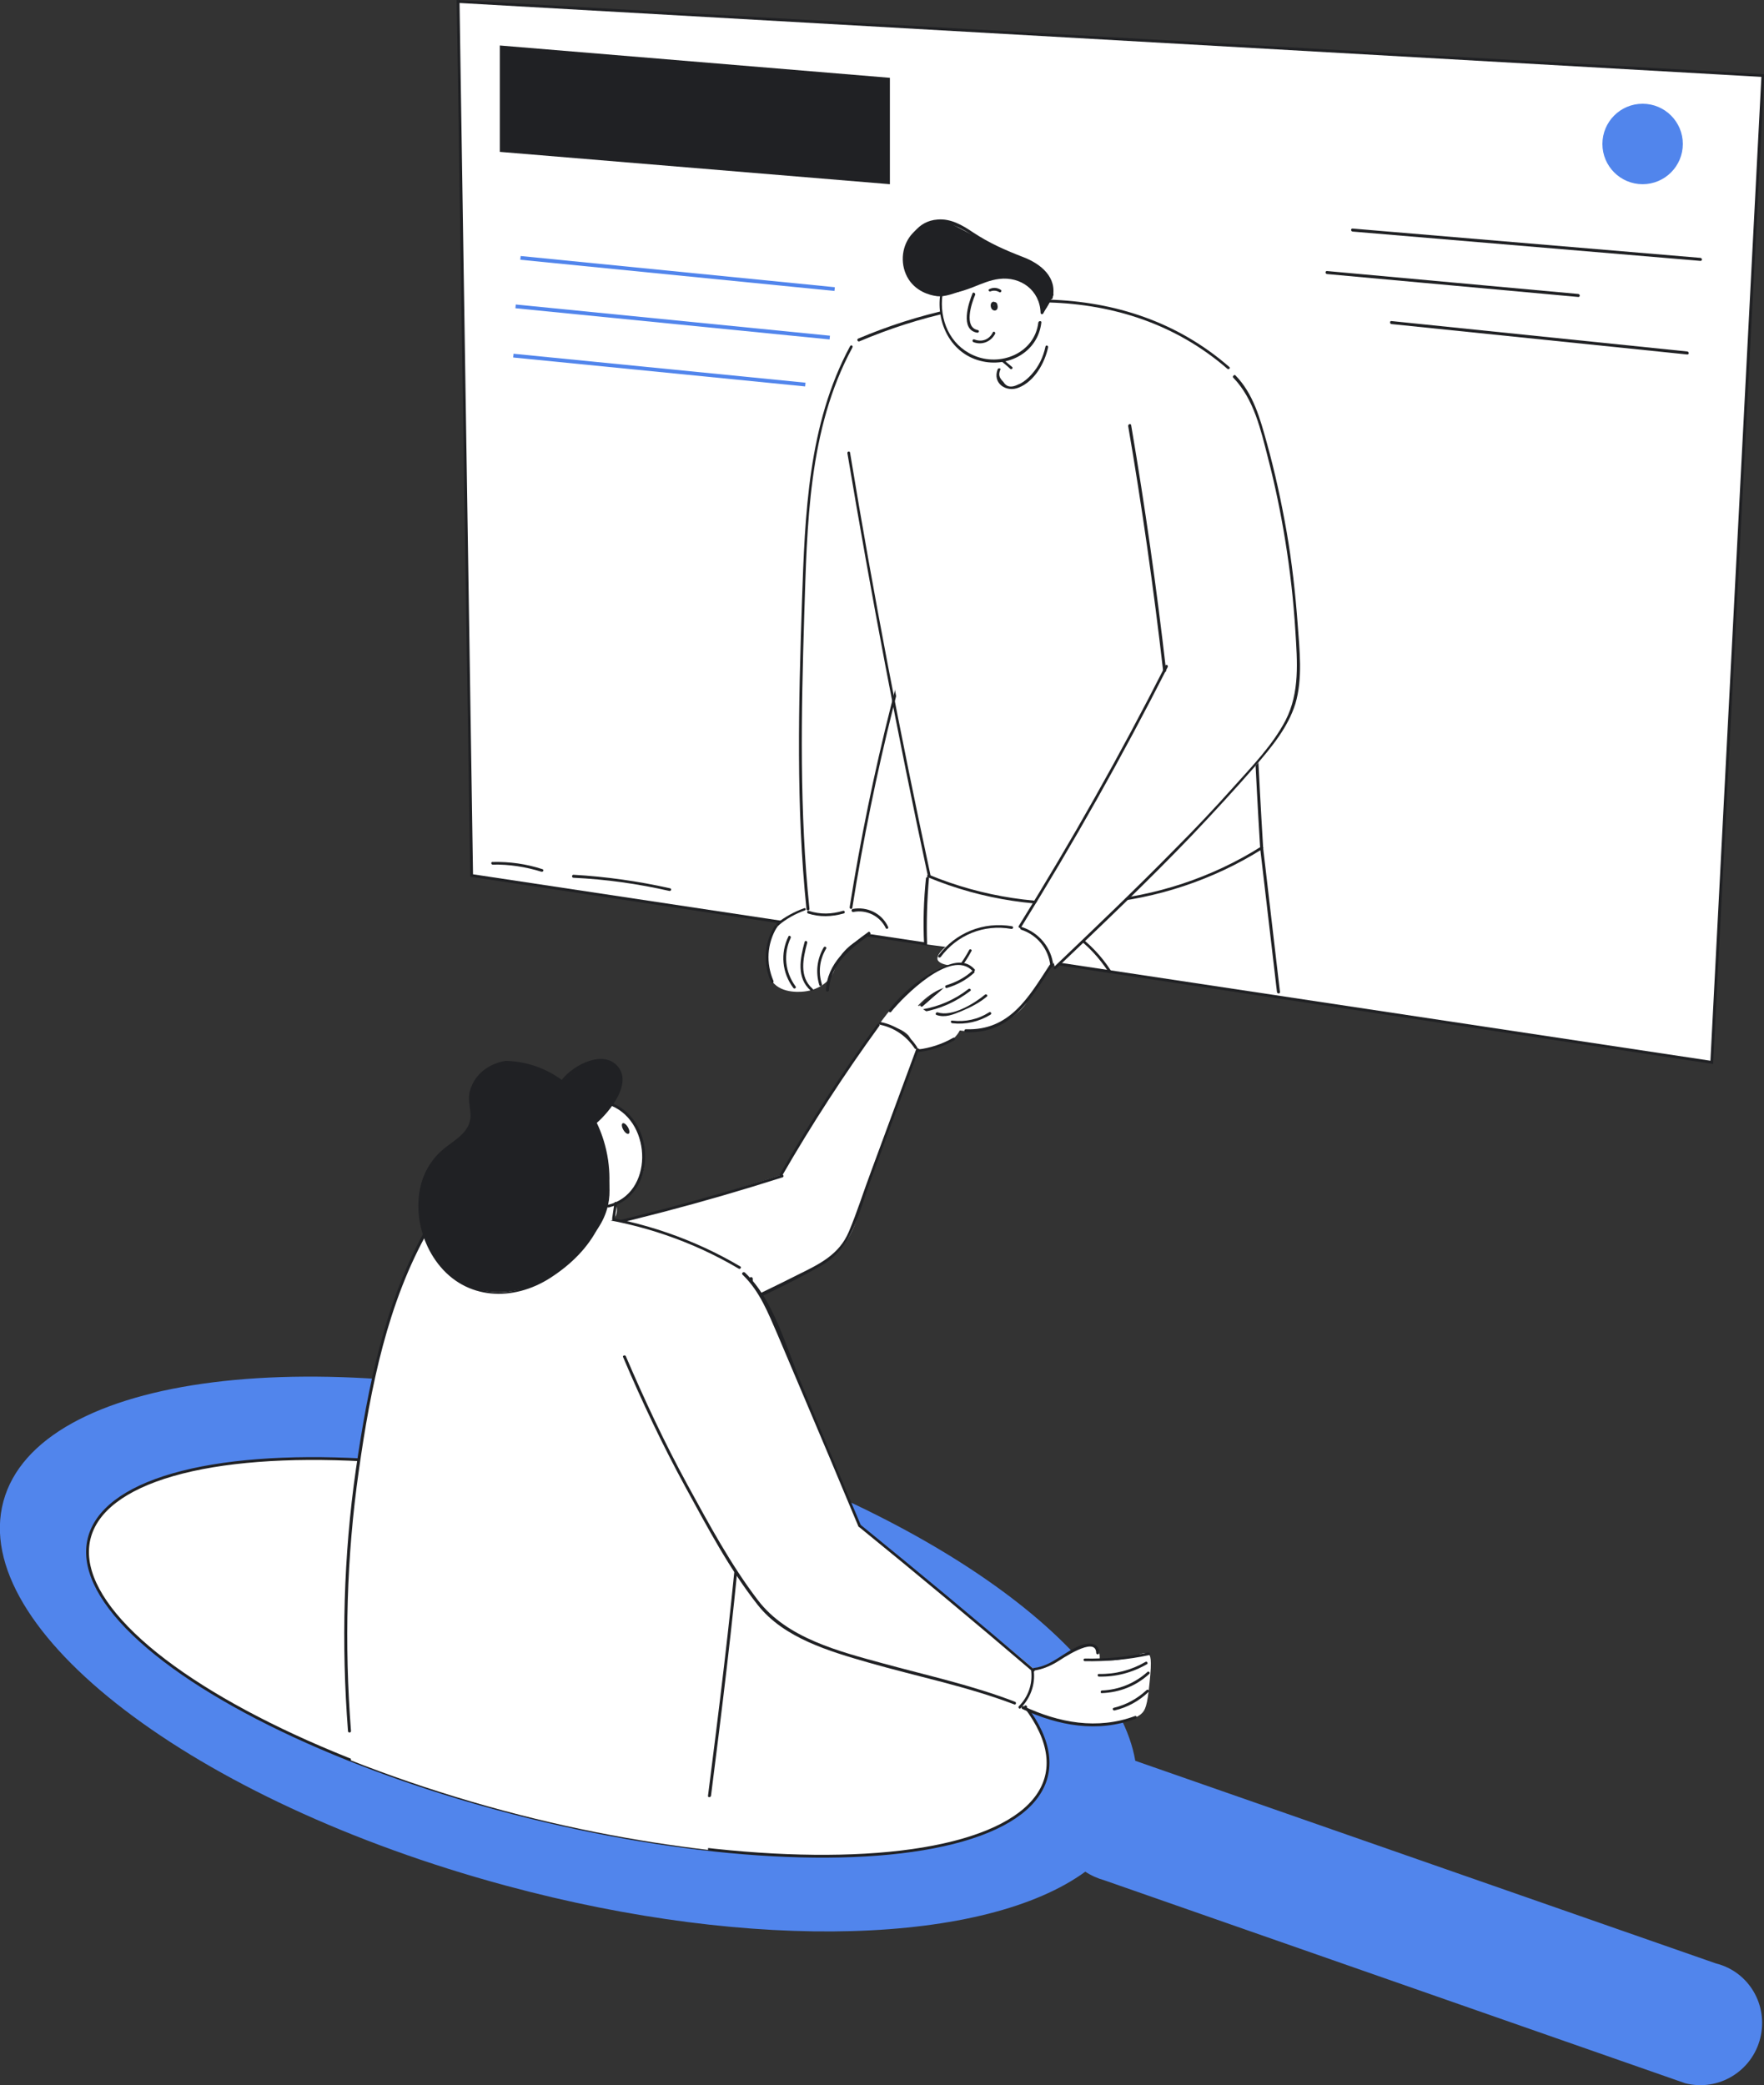 <?xml version="1.0" encoding="utf-8"?>
<!-- Generator: Adobe Illustrator 23.0.3, SVG Export Plug-In . SVG Version: 6.00 Build 0)  -->
<svg version="1.1" xmlns="http://www.w3.org/2000/svg" xmlns:xlink="http://www.w3.org/1999/xlink" x="0px" y="0px"
	 viewBox="0 0 469.4 554.7" style="enable-background:new 0 0 469.4 554.7;" xml:space="preserve">
<rect x="0" y="0" width="469.4" height="554.7" fill="#333333" stroke="none"/>
<style type="text/css">
	.st0{fill:#FFFFFF;stroke:#202124;stroke-width:0.75;stroke-miterlimit:10;}
	.st1{fill:none;stroke:#5185EC;stroke-miterlimit:10;}
	.st2{fill:#5185EC;stroke:#5185EC;stroke-miterlimit:10;}
	.st3{fill:#202124;}
	.st4{fill:#FFFFFF;}
	.st5{fill:#5185EC;}
</style>
<g id="tab">
	<polygon class="st0" points="121.9,0.4 125.5,232.9 455.5,282.6 469.1,20.1 	"/>
	<line class="st1" x1="138.5" y1="68.6" x2="222.1" y2="76.9"/>
	<line class="st1" x1="137.2" y1="81.5" x2="220.8" y2="89.8"/>
	<line class="st1" x1="136.6" y1="94.6" x2="214.3" y2="102.3"/>
	<circle class="st2" cx="437.1" cy="38.3" r="10.2"/>
	<g>
		<g>
			<path class="st3" d="M192,35.1c1.9,0,1.9-3,0-3C190.1,32.1,190.1,35.1,192,35.1L192,35.1z"/>
		</g>
	</g>
	<g>
		<g>
			<path class="st3" d="M359.9,61.6c30.9,2.6,61.7,5.2,92.6,7.8c0.5,0,0.5-0.7,0-0.8c-30.9-2.6-61.7-5.2-92.6-7.8
				C359.4,60.8,359.4,61.5,359.9,61.6L359.9,61.6z"/>
		</g>
	</g>
	<g>
		<g>
			<path class="st3" d="M353.1,72.9c22.3,2,44.6,4.1,66.9,6.1c0.5,0,0.5-0.7,0-0.8c-22.3-2-44.6-4.1-66.9-6.1
				C352.6,72.1,352.6,72.8,353.1,72.9L353.1,72.9z"/>
		</g>
	</g>
	<g>
		<g>
			<path class="st3" d="M370.2,86.2c26.3,2.7,52.6,5.4,78.8,8.1c0.5,0,0.5-0.7,0-0.8c-26.3-2.7-52.6-5.4-78.8-8.1
				C369.8,85.4,369.8,86.1,370.2,86.2L370.2,86.2z"/>
		</g>
	</g>
	<g>
		<g>
			<path class="st3" d="M131.1,230c4.4-0.1,8.8,0.6,13,1.9c0.5,0.1,0.7-0.6,0.2-0.7c-4.3-1.4-8.7-2-13.2-1.9
				C130.6,229.2,130.6,230,131.1,230L131.1,230z"/>
		</g>
	</g>
	<g>
		<g>
			<path class="st3" d="M152.6,233.5c8.6,0.4,17.1,1.6,25.5,3.5c0.5,0.1,0.7-0.6,0.2-0.7c-8.5-1.9-17-3.1-25.7-3.6
				C152.1,232.7,152.1,233.5,152.6,233.5L152.6,233.5z"/>
		</g>
	</g>
	<polygon class="st3" points="236.8,49 133,40.4 133,12.1 236.8,20.7 	"/>
</g>
<g id="guy">
	<g id="legs">
		<path class="st4" d="M247.3,232.9c-0.3,6.1-0.7,12.2-1,18.3c8.3,1.1,16.5,2.2,24.8,3.3c23.2,3.1,46.2,6.2,69.1,9.5
			c-0.1-6.6-0.7-11.9-1.2-15.6c-1-7.3-2.5-13-3.3-23.3c-0.1-1.4-0.2-2.5-0.2-3.3c-4.9,0.9-9.8,1.8-14.9,2.6
			C295.2,228.7,270.7,231.4,247.3,232.9z"/>
		<g>
			<g>
				<path class="st3" d="M335.3,225.4c1.5,12.8,3,25.7,4.5,38.5c0.1,0.5,0.8,0.5,0.8,0c-1.5-12.8-3-25.7-4.5-38.5
					C336,224.9,335.2,224.9,335.3,225.4L335.3,225.4z"/>
			</g>
		</g>
		<g>
			<g>
				<path class="st3" d="M246.4,233.6c-0.6,5.8-0.8,11.7-0.5,17.5c0,0.5,0.8,0.5,0.8,0c-0.2-5.9,0-11.7,0.5-17.5
					C247.2,233.2,246.5,233.2,246.4,233.6L246.4,233.6z"/>
			</g>
		</g>
		<g>
			<g>
				<path class="st3" d="M285.8,248.9c3.7,2.6,6.7,5.9,9.2,9.7c0.3,0.4,0.9,0,0.6-0.4c-2.5-3.9-5.7-7.2-9.4-9.9
					C285.8,248,285.4,248.6,285.8,248.9L285.8,248.9z"/>
			</g>
		</g>
	</g>
	<g id="hand_right_1_">
		<path class="st4" d="M213.5,242.2c-1.3,0.5-2.4,0.9-3.7,1.8c-1,0.7-3.4,2.3-4.8,5.5c-1.2,2.8-1,5.4-0.8,6.8
			c0.2,2.1,0.3,3.5,1.3,4.8c2.6,3.5,8.3,2.7,8.9,2.6c0.8-0.1,3.8-0.6,6-3c1.7-1.8,1.7-3.4,2.6-5.2c1.1-2.2,3.4-5,9-7.1
			c2.3,0.4,4.1,0,4.4-0.8c0.4-1.1-1.5-2.6-2-3.1c-0.9-0.8-3.2-2.4-7.3-2.5c-2-0.9-3.7-1.2-4.9-1.3
			C218.6,240.2,215.7,241.3,213.5,242.2z"/>
		<path class="st4" d="M228.5,90.5c-1.1,1.3-2.6,3.2-4,5.7c-2,3.5-3,6.5-3.8,9.4c-1.8,6-2.9,9.6-3.8,15.5
			c-3.6,23.1-3.9,73.7-3.9,73.7c-0.1,7.1-0.1,18.3,0.9,33.1c0.4,6.2,0.9,11.3,1.3,14.7c0.9,0.3,2.1,0.6,3.5,0.7
			c3.7,0.2,6.5-1.1,7.9-1.8c3.2-20.5,6.9-37.4,10-50.1c2.9-11.9,5.4-20.5,6.1-23c4.3-14.5,8.5-26.7,12-35.9c0.8-3.9,1.5-10.1-0.5-17
			C249,97.7,230.7,91.2,228.5,90.5z"/>
		<g>
			<g>
				<path class="st3" d="M226.2,92.1c-11.2,20.8-12,44.8-12.8,67.9c-0.9,27.3-1.6,54.6,1.2,81.8c0,0.5,0.8,0.5,0.8,0
					c-2.7-25.9-2.2-51.9-1.4-77.9c0.8-24.2,1-49.6,12.8-71.4C227.1,92,226.5,91.6,226.2,92.1L226.2,92.1z"/>
			</g>
		</g>
		<g>
			<g>
				<path class="st3" d="M252.7,135.8c-12,34.3-20.9,69.6-26.6,105.5c-0.1,0.5,0.6,0.7,0.7,0.2c5.7-35.9,14.5-71.2,26.6-105.5
					C253.6,135.6,252.9,135.4,252.7,135.8L252.7,135.8z"/>
			</g>
		</g>
		<g>
			<g>
				<path class="st3" d="M215,243c3.1,1,6.3,0.9,9.5,0c0.5-0.1,0.3-0.9-0.2-0.7c-3,0.9-6,1-9.1,0C214.8,242.1,214.6,242.8,215,243
					L215,243z"/>
			</g>
		</g>
		<g>
			<g>
				<path class="st3" d="M214,241.6c-2.6,0.9-5.1,2.3-7.3,4c-0.4,0.3,0.2,0.8,0.5,0.5c2.1-1.7,4.4-3,6.9-3.9
					C214.6,242.1,214.4,241.4,214,241.6L214,241.6z"/>
			</g>
		</g>
		<g>
			<g>
				<path class="st3" d="M227.1,242.6c3.5-0.7,7.1,1.1,8.6,4.3c0.2,0.4,0.9,0.1,0.6-0.4c-1.7-3.6-5.6-5.4-9.4-4.7
					C226.4,242,226.6,242.7,227.1,242.6L227.1,242.6z"/>
			</g>
		</g>
		<g>
			<g>
				<path class="st3" d="M231.1,247.9c-5.4,3.9-11,8.3-11.3,15.5c0,0.5,0.7,0.5,0.8,0c0.3-6.9,5.8-11.2,11-14.8
					C231.8,248.3,231.4,247.7,231.1,247.9L231.1,247.9z"/>
			</g>
		</g>
		<g>
			<g>
				<path class="st3" d="M206.1,246.4c-2.8,4.6-3.1,10-0.9,14.9c0.2,0.4,0.8,0.1,0.6-0.4c-2-4.7-1.7-9.8,0.9-14.2
					C207,246.3,206.4,245.9,206.1,246.4L206.1,246.4z"/>
			</g>
		</g>
		<g>
			<g>
				<path class="st3" d="M209.8,249.1c-2.2,4.5-1.7,9.7,1.3,13.7c0.3,0.4,0.9,0,0.6-0.4c-2.8-3.8-3.3-8.6-1.3-12.9
					C210.6,249.1,210,248.7,209.8,249.1L209.8,249.1z"/>
			</g>
		</g>
		<g>
			<g>
				<path class="st3" d="M214.1,250.6c-1.2,4.4-2.2,9.5,1.6,12.9c0.4,0.3,0.9-0.2,0.5-0.5c-3.6-3.2-2.5-8.1-1.4-12.2
					C214.9,250.3,214.2,250.1,214.1,250.6L214.1,250.6z"/>
			</g>
		</g>
		<g>
			<g>
				<path class="st3" d="M219.2,252c-1.8,3.1-2.2,6.6-1.2,10c0.1,0.5,0.9,0.3,0.7-0.2c-1-3.2-0.6-6.5,1.1-9.4
					C220.1,252,219.5,251.6,219.2,252L219.2,252z"/>
			</g>
		</g>
	</g>
	<g id="torso_1_">
		<path class="st4" d="M228.5,90.5c-0.9,3.1-2,7.6-2.6,13.1c-0.9,8.1-0.3,14.5,0.5,20.6c1.5,12,2.3,18,5,28.5
			c3.4,13.3,8.3,36.7,15.7,80.4c2,0.9,4.9,2,8.5,3.1c16.6,5.2,31,4.5,38,3.8c20.1-2.1,34.8-10.1,42.2-14.9
			c-1.5-23.4-2.5-47.7-3-72.8c-0.3-16.8-0.3-33.3-0.1-49.3c-2.9-2.9-7.1-6.7-12.6-10.4c-2.6-1.7-13.9-8.9-30.7-11.7
			c-17.8-3-32,0.5-41.4,2.9C239.7,85.8,233.1,88.4,228.5,90.5z"/>
		<g>
			<g>
				<path class="st3" d="M225.5,120.6c6.3,37.6,13.4,75.1,21.4,112.4c0.1,0.5,0.8,0.3,0.7-0.2c-8-37.3-15.2-74.7-21.4-112.4
					C226.1,119.9,225.4,120.1,225.5,120.6L225.5,120.6z"/>
			</g>
		</g>
		<g>
			<g>
				<path class="st3" d="M247,233.4c28.9,12,62.5,9.1,89-7.6c0.4-0.3,0-0.9-0.4-0.6c-26.3,16.6-59.7,19.4-88.4,7.5
					C246.7,232.5,246.5,233.3,247,233.4L247,233.4z"/>
			</g>
		</g>
		<g>
			<g>
				<path class="st3" d="M228.7,90.8c31.6-13.4,70.3-16.6,97.9,7.3c0.4,0.3,0.9-0.2,0.5-0.5c-27.8-24.2-66.9-21-98.8-7.5
					C227.9,90.4,228.3,91,228.7,90.8L228.7,90.8z"/>
			</g>
		</g>
		<g>
			<g>
				<path class="st3" d="M332,108.1c-0.2,39,0.9,78,3.3,117c0,0.5,0.8,0.5,0.8,0c-2.4-39-3.5-78-3.3-117
					C332.8,107.6,332,107.6,332,108.1L332,108.1z"/>
			</g>
		</g>
	</g>
	<g id="hand_left_1_">
		<path class="st4" d="M271.4,246.5c-1.3-0.2-3.1-0.3-5.2-0.2c-2.1,0.1-6,0.4-10,2.5c-2.7,1.4-7.3,4.6-6.7,6.5
			c0.1,0.3,0.7,1.7,6.2,1.7c-3,4.8-6.1,7.4-8.5,8.9c-1.6,1-3.2,1.7-3.2,2.8c0,1.8,3.9,3.1,6.6,4.1c2.4,0.8,4.9,1.7,8.4,1.5
			c1.4-0.1,3.7-0.4,6.3-1.4c0.6-0.2,3.1-1.4,5.9-3.9c2.3-2.1,2.1-2.9,5.9-8.3c3.2-4.6,4.1-5.1,4.1-6.9c0-2.7-2.2-5.3-4.6-6.5
			C274.4,246.1,272.3,246.4,271.4,246.5z"/>
		<path class="st4" d="M327.9,99c1,0.7,1.7,1.9,3.2,4.3c3.1,5.1,4.3,9.6,4.7,11.2c3.2,12.5,4.8,18.8,6.1,26.2
			c2.7,16.1,0.8,12.1,3.3,30c0.5,3.3,1.3,8.6-0.4,14.9c-1,3.8-2.5,6.5-3.5,8.3c-3.7,6.7-8.2,10.8-9.7,12.3
			c-9.9,9.4,1.3,0.7-28.5,29.9c-5.8,5.7-13.3,13-22.3,21.5c-0.3-1.3-0.8-2.8-1.8-4.5c-2.4-3.9-5.8-5.8-7.5-6.6
			c2.4-3.6,4.8-7.3,7.2-11c12.5-19.6,22.8-39,31.4-57.7c-0.5-4-1.1-8-1.7-12c-2.4-17.6-4.9-35.1-7.5-52.5
			C302.3,112,321.3,94.5,327.9,99z"/>
		<g>
			<g>
				<path class="st3" d="M300.2,113.3c3.7,21.6,6.8,43.3,9.3,65.1c0.1,0.5,0.8,0.5,0.8,0c-2.5-21.9-5.6-43.6-9.3-65.3
					C300.9,112.6,300.2,112.8,300.2,113.3L300.2,113.3z"/>
			</g>
		</g>
		<g>
			<g>
				<path class="st3" d="M310.1,177.1c-12,23.6-25,46.7-39,69.2c-0.3,0.4,0.4,0.8,0.6,0.4c14-22.5,27-45.6,39-69.2
					C311,177,310.3,176.6,310.1,177.1L310.1,177.1z"/>
			</g>
		</g>
		<g>
			<g>
				<path class="st3" d="M271.7,247.3c4.3,1.4,7.3,5.1,7.8,9.6c0.1,0.5,0.8,0.5,0.8,0c-0.5-4.8-3.8-8.8-8.4-10.3
					C271.5,246.4,271.3,247.1,271.7,247.3L271.7,247.3z"/>
			</g>
		</g>
		<g>
			<g>
				<path class="st3" d="M328.2,100.5c5.5,5.7,7.3,13.9,9.2,21.3c1.9,7.3,3.4,14.6,4.6,22c1.3,8,2.2,16,2.7,24.1
					c0.5,8,1.2,16.3-2.6,23.7c-3.5,6.7-9,12.3-14,17.9c-5,5.6-10.1,11-15.4,16.3c-10.5,10.7-21.3,21-32.2,31.4
					c-0.4,0.3,0.2,0.9,0.5,0.5c12.2-11.6,24.4-23.2,36.1-35.4c5.8-6.1,11.5-12.3,17-18.6c4.2-4.9,8.6-10.1,10.6-16.5
					c2-6.7,1.1-14.4,0.6-21.3c-0.6-8.1-1.5-16.2-2.9-24.3c-1.4-8-3.1-15.9-5.3-23.8c-1.8-6.5-3.6-13.1-8.4-18
					C328.4,99.6,327.8,100.2,328.2,100.5L328.2,100.5z"/>
			</g>
		</g>
		<g>
			<g>
				<path class="st3" d="M250.3,254.6c4.4-5.9,11.5-8.8,18.8-7.5c0.5,0.1,0.7-0.6,0.2-0.7c-7.6-1.3-15,1.7-19.6,7.8
					C249.4,254.6,250,254.9,250.3,254.6L250.3,254.6z"/>
			</g>
		</g>
		<g>
			<g>
				<path class="st3" d="M257.9,252.7c-3.1,5.9-8,10.2-12.9,14.5c-0.4,0.3,0.2,0.8,0.5,0.5c5-4.3,9.9-8.8,13-14.7
					C258.8,252.7,258.1,252.3,257.9,252.7L257.9,252.7z"/>
			</g>
		</g>
		<g>
			<g>
				<path class="st3" d="M245.6,269.2c4.6-0.8,8.8-2.7,12.6-5.6c0.4-0.3-0.2-0.8-0.5-0.5c-3.6,2.8-7.7,4.6-12.2,5.4
					C244.9,268.5,245.1,269.2,245.6,269.2L245.6,269.2z"/>
			</g>
		</g>
		<g>
			<g>
				<path class="st3" d="M249.2,270c2.3,0.8,4.4-0.1,6.6-1c2.4-1,4.8-2.2,6.8-3.9c0.4-0.3-0.2-0.8-0.5-0.5c-2.9,2.4-8.8,6-12.6,4.7
					C249,269.2,248.8,269.9,249.2,270L249.2,270z"/>
			</g>
		</g>
		<g>
			<g>
				<path class="st3" d="M253.4,272.2c3.6,0.4,7.1-0.4,10.2-2.3c0.4-0.3,0-0.9-0.4-0.6c-3,1.9-6.3,2.6-9.8,2.2
					C252.9,271.4,252.9,272.1,253.4,272.2L253.4,272.2z"/>
			</g>
		</g>
		<g>
			<g>
				<path class="st3" d="M257,274.6c12,0.4,17.1-8.5,22.9-17.5c0.3-0.4-0.4-0.8-0.6-0.4c-5.6,8.6-10.6,17.5-22.3,17.1
					C256.5,273.8,256.5,274.6,257,274.6L257,274.6z"/>
			</g>
		</g>
	</g>
	<g id="head_1_">
		<path class="st4" d="M250.2,77.8c-0.2,1.2,0.1,3.6,0.1,4c0.1,0.9,0.3,3,1,4.9c1.7,4.8,5.8,7.3,6,7.5c4.2,2.5,8.4,1.9,9.5,1.7
			c1.1,0.4,1.8,1,1.7,1.5c-0.1,0.5-1.2,1.1-2.7,0.9c-0.1,0.2-0.7,2,0.3,3.6c0.9,1.5,2.7,1.9,4,1.7c1.1-0.2,1.9-1,3.5-2.7
			c1.2-1.2,2.2-2.3,3.2-4c0.9-1.6,1.4-3.2,1.6-4.6c-0.8-1.2-1.6-2.4-2.4-3.5c0.3-1.1,0.7-2.7,0.9-4.6c0.3-2.5,0.6-4.5,0.2-6.2
			c-1-4.3-5.9-6.6-6.9-7C262.1,67.4,251,73,250.2,77.8z"/>
		<path class="st3" d="M277.4,83.2c0-0.9-0.1-3.6-2-6c-0.3-0.3-1.3-1.6-3.2-2.5c-2.7-1.3-5.3-1-6.8-0.8c-2.4,0.3-2.9,0.9-7.3,2.6
			c-4.4,1.7-6.7,2.5-8.7,2.3c-0.6-0.1-4.6-0.5-7.2-3.9c-2.5-3.3-2.7-8.2-0.2-11.8c1.9-2.7,5-4.1,7.7-4.3c2.4-0.1,3.2,0.7,10.4,4.4
			c6.2,3.1,9.2,4.6,10.4,5.1c2.8,1,5.2,1.7,7.3,4c0.7,0.7,1.7,1.9,2.1,3.6C280.8,79.6,277.8,82.8,277.4,83.2z"/>
		<g>
			<g>
				<path class="st3" d="M250.2,78.3C249.1,85.9,253,94,260.9,96c7.4,1.9,15.3-2.3,16.2-10.2c0.1-0.5-0.7-0.5-0.8,0
					c-1,8.2-10.2,11.9-17.3,8.7c-6.3-2.8-9.1-9.5-8.2-16.1C251,78,250.3,77.8,250.2,78.3L250.2,78.3z"/>
			</g>
		</g>
		<g>
			<g>
				<path class="st3" d="M266.6,96.2c0.7,0.6,1.5,1.2,2.2,1.9c0.4,0.3,0.9-0.2,0.5-0.5c-0.7-0.6-1.5-1.2-2.2-1.9
					C266.7,95.3,266.2,95.9,266.6,96.2L266.6,96.2z"/>
			</g>
		</g>
		<g>
			<g>
				<path class="st3" d="M265.5,98.2c-1.5,3.7,2.2,6.3,5.6,4.9c4.2-1.7,6.9-6.5,7.8-10.7c0.1-0.5-0.6-0.7-0.7-0.2
					c-0.6,2.8-1.8,5.3-3.7,7.4c-0.8,0.9-1.8,1.8-2.9,2.4c-0.5,0.2-0.9,0.4-1.4,0.6c-1.4,0.5-2.5,0.2-3.2-1c-1.1-1.1-1.4-1.9-0.8-3.3
					C266.4,98,265.7,97.8,265.5,98.2L265.5,98.2z"/>
			</g>
		</g>
		<g>
			<g>
				<path class="st3" d="M248.7,77.3c-7.9-0.8-8.8-11.1-4.2-15.8C249,57,255,60,259.3,63c2.7,1.9,5.3,3.5,8.3,4.6
					c5.2,1.9,13.6,3.9,11.8,11.5c-0.1,0.5,0.6,0.7,0.7,0.2c1.3-5.5-3.1-9.1-7.8-10.9c-4.9-1.9-9-3.7-13.4-6.6
					c-2.8-1.9-5.9-3.7-9.4-3.4c-10.6,0.7-11.7,18.5-0.8,19.7C249.2,78.1,249.2,77.4,248.7,77.3L248.7,77.3z"/>
			</g>
		</g>
		<g>
			<g>
				<path class="st3" d="M248.3,77.7c3.8,1,7,0.1,10.6-1.3c2.3-0.9,4.5-1.9,7-2.2c5.7-0.7,10.8,3,11,9c0,0.4,0.5,0.5,0.7,0.2
					c0.9-1.6,1.8-3.3,2.7-4.9c0.2-0.4-0.4-0.8-0.6-0.4c-0.3,0.6-1.6,3.5-2.1,3.5c0.4,0-1-3.1-0.9-3c-1.1-2.2-3-3.8-5.3-4.6
					c-8-3-14.8,5.3-22.9,3.1C248.1,76.9,247.9,77.6,248.3,77.7L248.3,77.7z"/>
			</g>
		</g>
		<g>
			<g>
				<path class="st3" d="M258.8,78c-1.1,2.7-3.4,9.7,1.2,10.5c0.5,0.1,0.7-0.6,0.2-0.7c-3.8-0.7-1.7-7.1-0.7-9.4
					C259.6,78,259,77.6,258.8,78L258.8,78z"/>
			</g>
		</g>
		<g>
			<g>
				<path class="st3" d="M264.5,81.3c-0.2-0.1,0.1-0.4,0.2,0c0,0.1,0,0.2,0,0.3c0,0.1,0,0.2-0.1,0.1c-0.4,0.1-0.1-0.6-0.2-0.6
					C264.5,81.2,264.6,81.3,264.5,81.3c0,0.2,0.1,0.3,0.2,0.3c0,0.1,0,0.2,0,0.3c0,0,0-0.1,0-0.1c0.1-0.5-0.7-0.7-0.7-0.2
					c-0.1,0.5,0.4,0.9,0.9,0.7c0.5-0.3,0.4-1,0.2-1.5c-0.2-0.5-0.9-0.8-1.3-0.2c-0.3,0.4-0.2,1.3,0.2,1.7c0.4,0.4,1,0.4,1.3,0
					c0.3-0.4,0.2-1.3-0.1-1.7c-0.4-0.4-1-0.3-1.3,0c-0.4,0.4-0.2,1.1,0.3,1.4C264.6,82.3,264.9,81.6,264.5,81.3L264.5,81.3z"/>
			</g>
		</g>
		<g>
			<g>
				<path class="st3" d="M263.6,77.5c0.8-0.3,1.6-0.2,2.3,0.2c0.4,0.3,0.8-0.4,0.4-0.6c-0.9-0.6-2-0.7-3-0.2
					C262.8,77.1,263.2,77.7,263.6,77.5L263.6,77.5z"/>
			</g>
		</g>
		<g>
			<g>
				<path class="st3" d="M259,91c2.3,0.9,4.7-0.1,5.8-2.2c0.2-0.4-0.4-0.8-0.6-0.4c-0.9,1.9-2.9,2.7-4.9,1.9
					C258.8,90.1,258.6,90.8,259,91L259,91z"/>
			</g>
		</g>
	</g>
</g>
<g id="magnifier">
	<path class="st5" d="M456.6,522.3l-154.5-53.9c-5.5-32.1-60.8-70.1-134.2-90c-83-22.4-157.8-13.1-167,21s50.7,79.8,133.7,102.2
		c66.6,18,127.8,15.5,154.2-3.7c1.5,1,3.3,1.8,5.1,2.3l154.6,54c8.8,2.2,17.7-3.2,19.9-12S465.4,524.5,456.6,522.3z"/>
	
		<ellipse transform="matrix(0.241 -0.97 0.97 0.241 -313.147 481.373)" class="st0" cx="151.3" cy="441" rx="43.7" ry="131.3"/>
</g>
<g id="girl">
	<g id="hand_left">
		<path class="st4" d="M233.8,272.7c1.2-1.7,2.9-4,5.3-6.5c0.8-0.8,3.6-3.6,7.9-6.5c5.5-3.6,7.7-3.6,8.8-3.5
			c1.4,0.2,3.2,0.8,3.4,1.7c0,0.3-0.1,0.9-3,2.6c-2.7,1.5-4.4,2-5.9,2.6c-1.6,0.7-3.8,2-6,4.4c0.9,0.7,1.9,1.4,3,2
			c3.1,1.9,6,3,8.5,3.8c-0.3,0.7-0.9,1.9-2,2.9c-1.1,1-2.3,1.4-4.6,2.1c-2.6,0.8-3.9,1.2-4.9,0.7c-1.5-0.7-1.5-2.2-2.6-3.6
			C240.5,274.2,238.4,272.8,233.8,272.7z"/>
		<path class="st4" d="M152.1,327.9c7.3-1.6,14.8-3.4,22.5-5.5c11.7-3.1,22.7-6.4,33.2-9.8c5.3-9.3,11.3-19.1,18.2-29
			c2.8-4,5.5-7.8,8.3-11.5c1.4,0.3,4.3,1,6.9,3.5c1.4,1.4,2.3,2.8,2.8,3.8c-0.6,1.6-1.6,4.5-2.9,8c-4,11.3-9,22.2-12.2,33.7
			c-0.9,3.3-1.7,6.5-4.4,9.9c-2.1,2.6-4.5,4.2-9.1,6.7c-6.3,3.5-9.4,5.2-14.3,7c-6.4,2.4-18.1,8.4-41.3,24.3c-2.1-1.7-3.7-3.5-5-5.2
			C144.9,350.4,150.8,331.7,152.1,327.9z"/>
		<g>
			<g>
				<path class="st3" d="M144.3,329.9c21.6-4.4,42.9-10,63.9-16.7c0.5-0.1,0.3-0.9-0.2-0.7c-21,6.7-42.3,12.3-63.9,16.7
					C143.7,329.3,143.9,330,144.3,329.9L144.3,329.9z"/>
			</g>
		</g>
		<g>
			<g>
				<path class="st3" d="M208.1,312.8c7.9-13.7,16.6-27.1,25.9-39.9c0.3-0.4-0.4-0.8-0.6-0.4c-9.3,12.8-18,26.1-25.9,39.9
					C207.2,312.9,207.9,313.2,208.1,312.8L208.1,312.8z"/>
			</g>
		</g>
		<g>
			<g>
				<path class="st3" d="M234.2,272.6c3.8,0.8,7,3,9.2,6.3c0.3,0.4,0.9,0,0.6-0.4c-2.2-3.4-5.6-5.8-9.6-6.6
					C233.9,271.7,233.7,272.5,234.2,272.6L234.2,272.6z"/>
			</g>
		</g>
		<g>
			<g>
				<path class="st3" d="M243.8,279.1c-4,10.8-8,21.7-12,32.5c-2,5.3-3.7,10.8-5.9,16c-2.6,6.2-7.9,8.7-13.6,11.5
					c-17.7,9-36.4,16.4-51.6,29.6c-0.4,0.3,0.2,0.8,0.5,0.5c16.9-14.7,38.1-21.6,57.3-32.5c8.3-4.7,9.9-13.8,13-22.2
					c4.3-11.8,8.7-23.5,13-35.3C244.7,278.9,244,278.7,243.8,279.1L243.8,279.1z"/>
			</g>
		</g>
		<g>
			<g>
				<path class="st3" d="M237.1,269.2c3.2-4,16-17,21.7-10.9c0.3,0.4,0.9-0.2,0.5-0.5c-2.9-3.1-6.8-1.4-10.1,0.3
					c-5,2.5-9.2,6.2-12.7,10.6C236.3,269,236.8,269.5,237.1,269.2L237.1,269.2z"/>
			</g>
		</g>
		<g>
			<g>
				<path class="st3" d="M252,262.8c2.7-0.8,5.1-2.1,7.2-4c0.4-0.3-0.2-0.8-0.5-0.5c-2,1.8-4.3,3-6.9,3.8
					C251.3,262.2,251.5,263,252,262.8L252,262.8z"/>
			</g>
		</g>
		<g>
			<g>
				<path class="st3" d="M244.1,279.9c3.5-0.4,6.8-1.4,9.9-3.2c0.4-0.2,0-0.9-0.4-0.6c-3,1.7-6.1,2.7-9.5,3.1
					C243.6,279.2,243.6,280,244.1,279.9L244.1,279.9z"/>
			</g>
		</g>
	</g>
	<g id="torso">
		<path class="st4" d="M114.3,326.3c-1.6,2.7-3.8,6.6-6,11.5c-4,8.8-6.8,17.8-9.9,34.6c-2.1,11-4.3,23.2-5.6,40.6
			c-1,14.2-1.5,33.1,0.6,55.3c9.9,3.9,20.6,7.6,32.2,11c22.9,6.7,44.1,10.6,62.8,12.8c0.6-10.3,1.2-18.7,1.6-24.1
			c3.2-40.7,8.9-82.9,9.5-101.7c0.3-10.8,0.4-22,0.4-22c0-2.4,0-4.3,0-5.3c-3.6-2.3-8.4-5-14.4-7.6c-12.3-5.3-22.9-7.2-28.3-8
			C139.2,320.9,124,323.6,114.3,326.3z"/>
		<g>
			<g>
				<path class="st3" d="M114.4,326.6c27.7-7.6,57.5-3.7,82.2,10.9c0.4,0.2,0.8-0.4,0.4-0.6c-24.9-14.7-54.9-18.7-82.8-11
					C113.8,326,113.9,326.7,114.4,326.6L114.4,326.6z"/>
			</g>
		</g>
		<g>
			<g>
				<path class="st3" d="M199.5,340.1c0.4,46.1-5.3,91.9-11.1,137.6c-0.1,0.5,0.7,0.5,0.8,0c5.8-45.7,11.4-91.5,11.1-137.6
					C200.2,339.6,199.5,339.6,199.5,340.1L199.5,340.1z"/>
			</g>
		</g>
		<g>
			<g>
				<path class="st3" d="M113.5,326.6c-11.1,19.5-15.6,42.3-18.8,64.3c-3.3,23-3.9,46.4-2.1,69.6c0,0.5,0.8,0.5,0.8,0
					c-1.8-23.1-1.2-46.4,2.1-69.4c3.1-21.9,7.6-44.7,18.7-64.1C114.4,326.5,113.8,326.2,113.5,326.6L113.5,326.6z"/>
			</g>
		</g>
	</g>
	<g id="hand_right">
		<path class="st4" d="M275.1,444.1c1.2-0.8,1.5-0.3,3.7-1.1c4.9-1.7,5.4-4.6,9.5-5.2c1-0.1,2.5-0.4,3.5,0.6
			c1.1,1.1,0.8,2.9,0.8,3.2c2,0.2,4.8,0.2,8-0.7c2.7-0.7,4-1.6,5-0.9c0.5,0.4,1,1.1,0.3,7.6c-0.6,6.3-1.2,7.4-2.2,8.3
			c-0.9,0.8-1.8,1.1-3.8,1.7c-3.1,1-5.8,1.2-7.5,1.3c-2,0.1-6.6,0.1-12.3-1.6c-2.2-0.6-5.1-1.7-8.4-3.6
			C271.7,450.2,272.2,445.9,275.1,444.1z"/>
		<path class="st4" d="M197.8,338.8c2.5,1.7,4.1,4.8,7.2,10.9c2,4,3.2,7.2,3.8,9c2.5,7,5.8,13.7,8.7,20.5
			c2.6,6.2,6.4,15.2,11.2,26.6c4.3,3.4,8.6,6.9,12.8,10.4c11.4,9.3,22.6,18.5,33.5,27.7c0.1,1.1,0,3-0.7,5.1c-0.8,2.5-2.2,4.1-3,5
			c-4.2-1.8-10.2-4.1-17.5-6.2c-8.3-2.5-11.4-2.7-23.4-6.1c-11.5-3.3-14.8-4.8-17.9-6.6c-6.2-3.6-9.9-7.6-11.1-8.9
			c-4-4.3-5.9-8.2-8-12.2c-7.5-14.2-6.7-10.5-14-24.7c-3.9-7.5-8.3-16.5-12.7-27c-0.5-2.6-0.8-6.9,1-11.3
			C172.7,339.3,190.2,333.6,197.8,338.8z"/>
		<g>
			<g>
				<path class="st3" d="M197.6,339.1c4.6,4.4,6.8,10.2,9.3,15.9c2.4,5.7,4.8,11.3,7.2,17c4.8,11.3,9.6,22.7,14.3,34
					c0.2,0.4,0.9,0.2,0.7-0.2c-5.3-12.5-10.6-25.1-15.8-37.6c-4.1-9.7-7.3-22.3-15.1-29.7C197.8,338.2,197.2,338.7,197.6,339.1
					L197.6,339.1z"/>
			</g>
		</g>
		<g>
			<g>
				<path class="st3" d="M228.6,406.2c15.5,12.6,30.9,25.4,46.1,38.4c0.4,0.3,0.9-0.2,0.5-0.5c-15.2-13-30.6-25.8-46.1-38.4
					C228.7,405.3,228.2,405.9,228.6,406.2L228.6,406.2z"/>
			</g>
		</g>
		<g>
			<g>
				<path class="st3" d="M165.8,361c5,11.8,10.5,23.4,16.6,34.6c5.8,10.6,11.7,21.8,19.2,31.3c7,8.9,19.2,12.4,29.6,15.4
					c12.9,3.7,26.1,6.3,38.7,11.1c0.5,0.2,0.6-0.6,0.2-0.7c-11.4-4.4-23.4-7-35.1-10.2c-11.7-3.2-25.6-6.7-33.3-16.8
					c-7.2-9.4-13-20.2-18.7-30.6c-6.1-11.2-11.5-22.7-16.5-34.4C166.3,360.4,165.6,360.6,165.8,361L165.8,361z"/>
			</g>
		</g>
		<g>
			<g>
				<path class="st3" d="M274.4,444.5c0.4,3.5-0.8,6.9-3.3,9.4c-0.3,0.3,0.2,0.9,0.5,0.5c2.6-2.7,3.9-6.2,3.5-9.9
					C275.1,444,274.3,444,274.4,444.5L274.4,444.5z"/>
			</g>
		</g>
		<g>
			<g>
				<path class="st3" d="M275.1,444.4c2.2-0.3,4.1-1.1,6-2.2c1.2-0.7,10.5-7.2,10.6-2.5c0,0.5,0.8,0.5,0.8,0c0-2.7-2.6-2.8-4.7-2.1
					c-4.5,1.6-7.7,5.5-12.6,6.1C274.6,443.7,274.6,444.5,275.1,444.4L275.1,444.4z"/>
			</g>
		</g>
		<g>
			<g>
				<path class="st3" d="M272.9,454.5c0.5,0,0.5-0.8,0-0.8C272.4,453.7,272.4,454.5,272.9,454.5L272.9,454.5z"/>
			</g>
		</g>
		<g>
			<g>
				<path class="st3" d="M272.9,454.5c0.5,0,0.5-0.8,0-0.8C272.4,453.7,272.4,454.5,272.9,454.5L272.9,454.5z"/>
			</g>
		</g>
		<g>
			<g>
				<path class="st3" d="M272,454.6c9.6,4.5,20.1,6.4,30.2,2.6c0.4-0.2,0.3-0.9-0.2-0.7c-10,3.7-20.2,1.8-29.6-2.6
					C272,453.7,271.6,454.3,272,454.6L272,454.6z"/>
			</g>
		</g>
		<g>
			<g>
				<path class="st3" d="M288.7,441.9c5.7,0.1,11.4-0.4,17-1.6c0.5-0.1,0.3-0.8-0.2-0.7c-5.5,1.2-11.1,1.7-16.8,1.6
					C288.2,441.2,288.2,441.9,288.7,441.9L288.7,441.9z"/>
			</g>
		</g>
		<g>
			<g>
				<path class="st3" d="M292.4,446c4.5,0.1,8.8-1,12.8-3.3c0.4-0.2,0-0.9-0.4-0.6c-3.8,2.2-8,3.3-12.4,3.2
					C292,445.2,292,446,292.4,446L292.4,446z"/>
			</g>
		</g>
		<g>
			<g>
				<path class="st3" d="M293.2,450.4c4.8-0.2,9.1-1.9,12.6-5.1c0.4-0.3-0.2-0.9-0.5-0.5c-3.4,3-7.5,4.7-12.1,4.9
					C292.8,449.7,292.8,450.5,293.2,450.4L293.2,450.4z"/>
			</g>
		</g>
		<g>
			<g>
				<path class="st3" d="M296.6,455c3.4-0.8,6.5-2.5,9-4.9c0.4-0.3-0.2-0.9-0.5-0.5c-2.5,2.3-5.4,3.9-8.7,4.7
					C295.9,454.4,296.1,455.1,296.6,455L296.6,455z"/>
			</g>
		</g>
	</g>
	<g id="head">
		<path class="st4" d="M162.7,294.1c1,0.3,2.6,0.9,4,2.2c2.3,2,3,4.5,3.7,7.1c0.8,2.8,1.4,5.1,0.8,7.9c-1.2,5.4-6.2,8.2-7.3,8.8
			c0.1,0.3,0.8,2.7-0.6,4.1c-1.4,1.4-3.9,0.7-5.1,0.4c-4-1.1-6.9-4.5-8-6.9C147.5,311.7,152.3,301.7,162.7,294.1z"/>
		<ellipse transform="matrix(0.866 -0.5 0.5 0.866 -127.807 123.485)" class="st3" cx="166.5" cy="300.2" rx="0.7" ry="1.6"/>
		<path class="st3" d="M158.5,298.6c1-0.8,2.3-2,3.6-3.7c1.4-1.9,2.8-3.7,3-6.3c0.1-0.8,0.3-3.6-1.6-5.3c-1-0.8-2-1-2.5-1.1
			c-4.8-0.7-10.7,5-11.5,5.8c-1.8-1.5-4.9-3.7-9.3-4.7c-2.6-0.6-5.2-1.3-8.1-0.2c-3.3,1.2-6.2,4.3-6.9,7.8c-0.7,3.6,1.4,5.1,0.1,8.3
			c-0.5,1.2-1.1,1.8-3.7,4.1c-4.7,4.3-7,6.4-7.7,7.4c-2.5,4.1-2.4,8.4-2.4,10.8c0.1,4.7,1.6,8.2,2.3,9.7c1,2,3.7,7.5,10.1,10.6
			c6.2,3,12,1.8,14.4,1.3c8.1-1.7,12.9-7,16.7-11.3c3-3.3,5.7-6.4,6.8-11.2c0.8-3.7,0.3-6.8-0.5-11.3
			C160.6,304.9,159.5,301.2,158.5,298.6z"/>
		<g>
			<g>
				<path class="st3" d="M162.8,294.2c10.8,4.6,11.1,23.4-1,26.3c-0.5,0.1-0.3,0.8,0.2,0.7c12.8-3.1,12.6-22.8,1.2-27.6
					C162.8,293.3,162.4,294,162.8,294.2L162.8,294.2z"/>
			</g>
		</g>
		<g>
			<g>
				<path class="st3" d="M134.6,282.2c-4.4,0.7-8.2,3.4-9.5,7.8c-0.7,2.3,0,4.2,0.1,6.4c0.2,5-4.6,6.9-7.8,9.8
					c-8.4,7.6-7.5,21.3-0.9,29.9c7.5,9.8,20.1,10.2,30,3.8c11.3-7.3,17.3-17.8,15.3-31.4c-2.1-14-12.5-25.9-27.2-26.3
					c-0.5,0-0.5,0.7,0,0.8c16.5,0.5,27,15.9,26.8,31.5c-0.1,8.7-3.7,15.2-10.2,20.9c-5.8,5.2-13.5,9.5-21.5,8.1
					c-15.5-2.7-23.7-24.6-12.3-36.1c2.1-2.1,8.7-4.7,9.4-8.1c0.4-2-1.3-4.2-1.2-6.3c0.1-5.4,4.3-9.2,9.4-10
					C135.3,282.8,135.1,282.1,134.6,282.2L134.6,282.2z"/>
			</g>
		</g>
		<g>
			<g>
				<path class="st3" d="M149.8,288.2c2.5-3.8,12.5-9.2,14.8-2.5c1.6,4.6-3.2,9.9-6.4,12.6c-0.4,0.3,0.2,0.8,0.5,0.5
					c3.6-3.1,10.3-11.3,5-15.8c-4.3-3.6-12.1,1-14.6,4.8C148.9,288.3,149.6,288.6,149.8,288.2L149.8,288.2z"/>
			</g>
		</g>
		<g>
			<g>
				<path class="st3" d="M163.5,320c-0.2,1.4-0.4,2.7-0.6,4.1c-0.1,0.5,0.7,0.7,0.7,0.2c0.2-1.4,0.4-2.7,0.6-4.1
					C164.3,319.7,163.6,319.5,163.5,320L163.5,320z"/>
			</g>
		</g>
	</g>
</g>
</svg>

